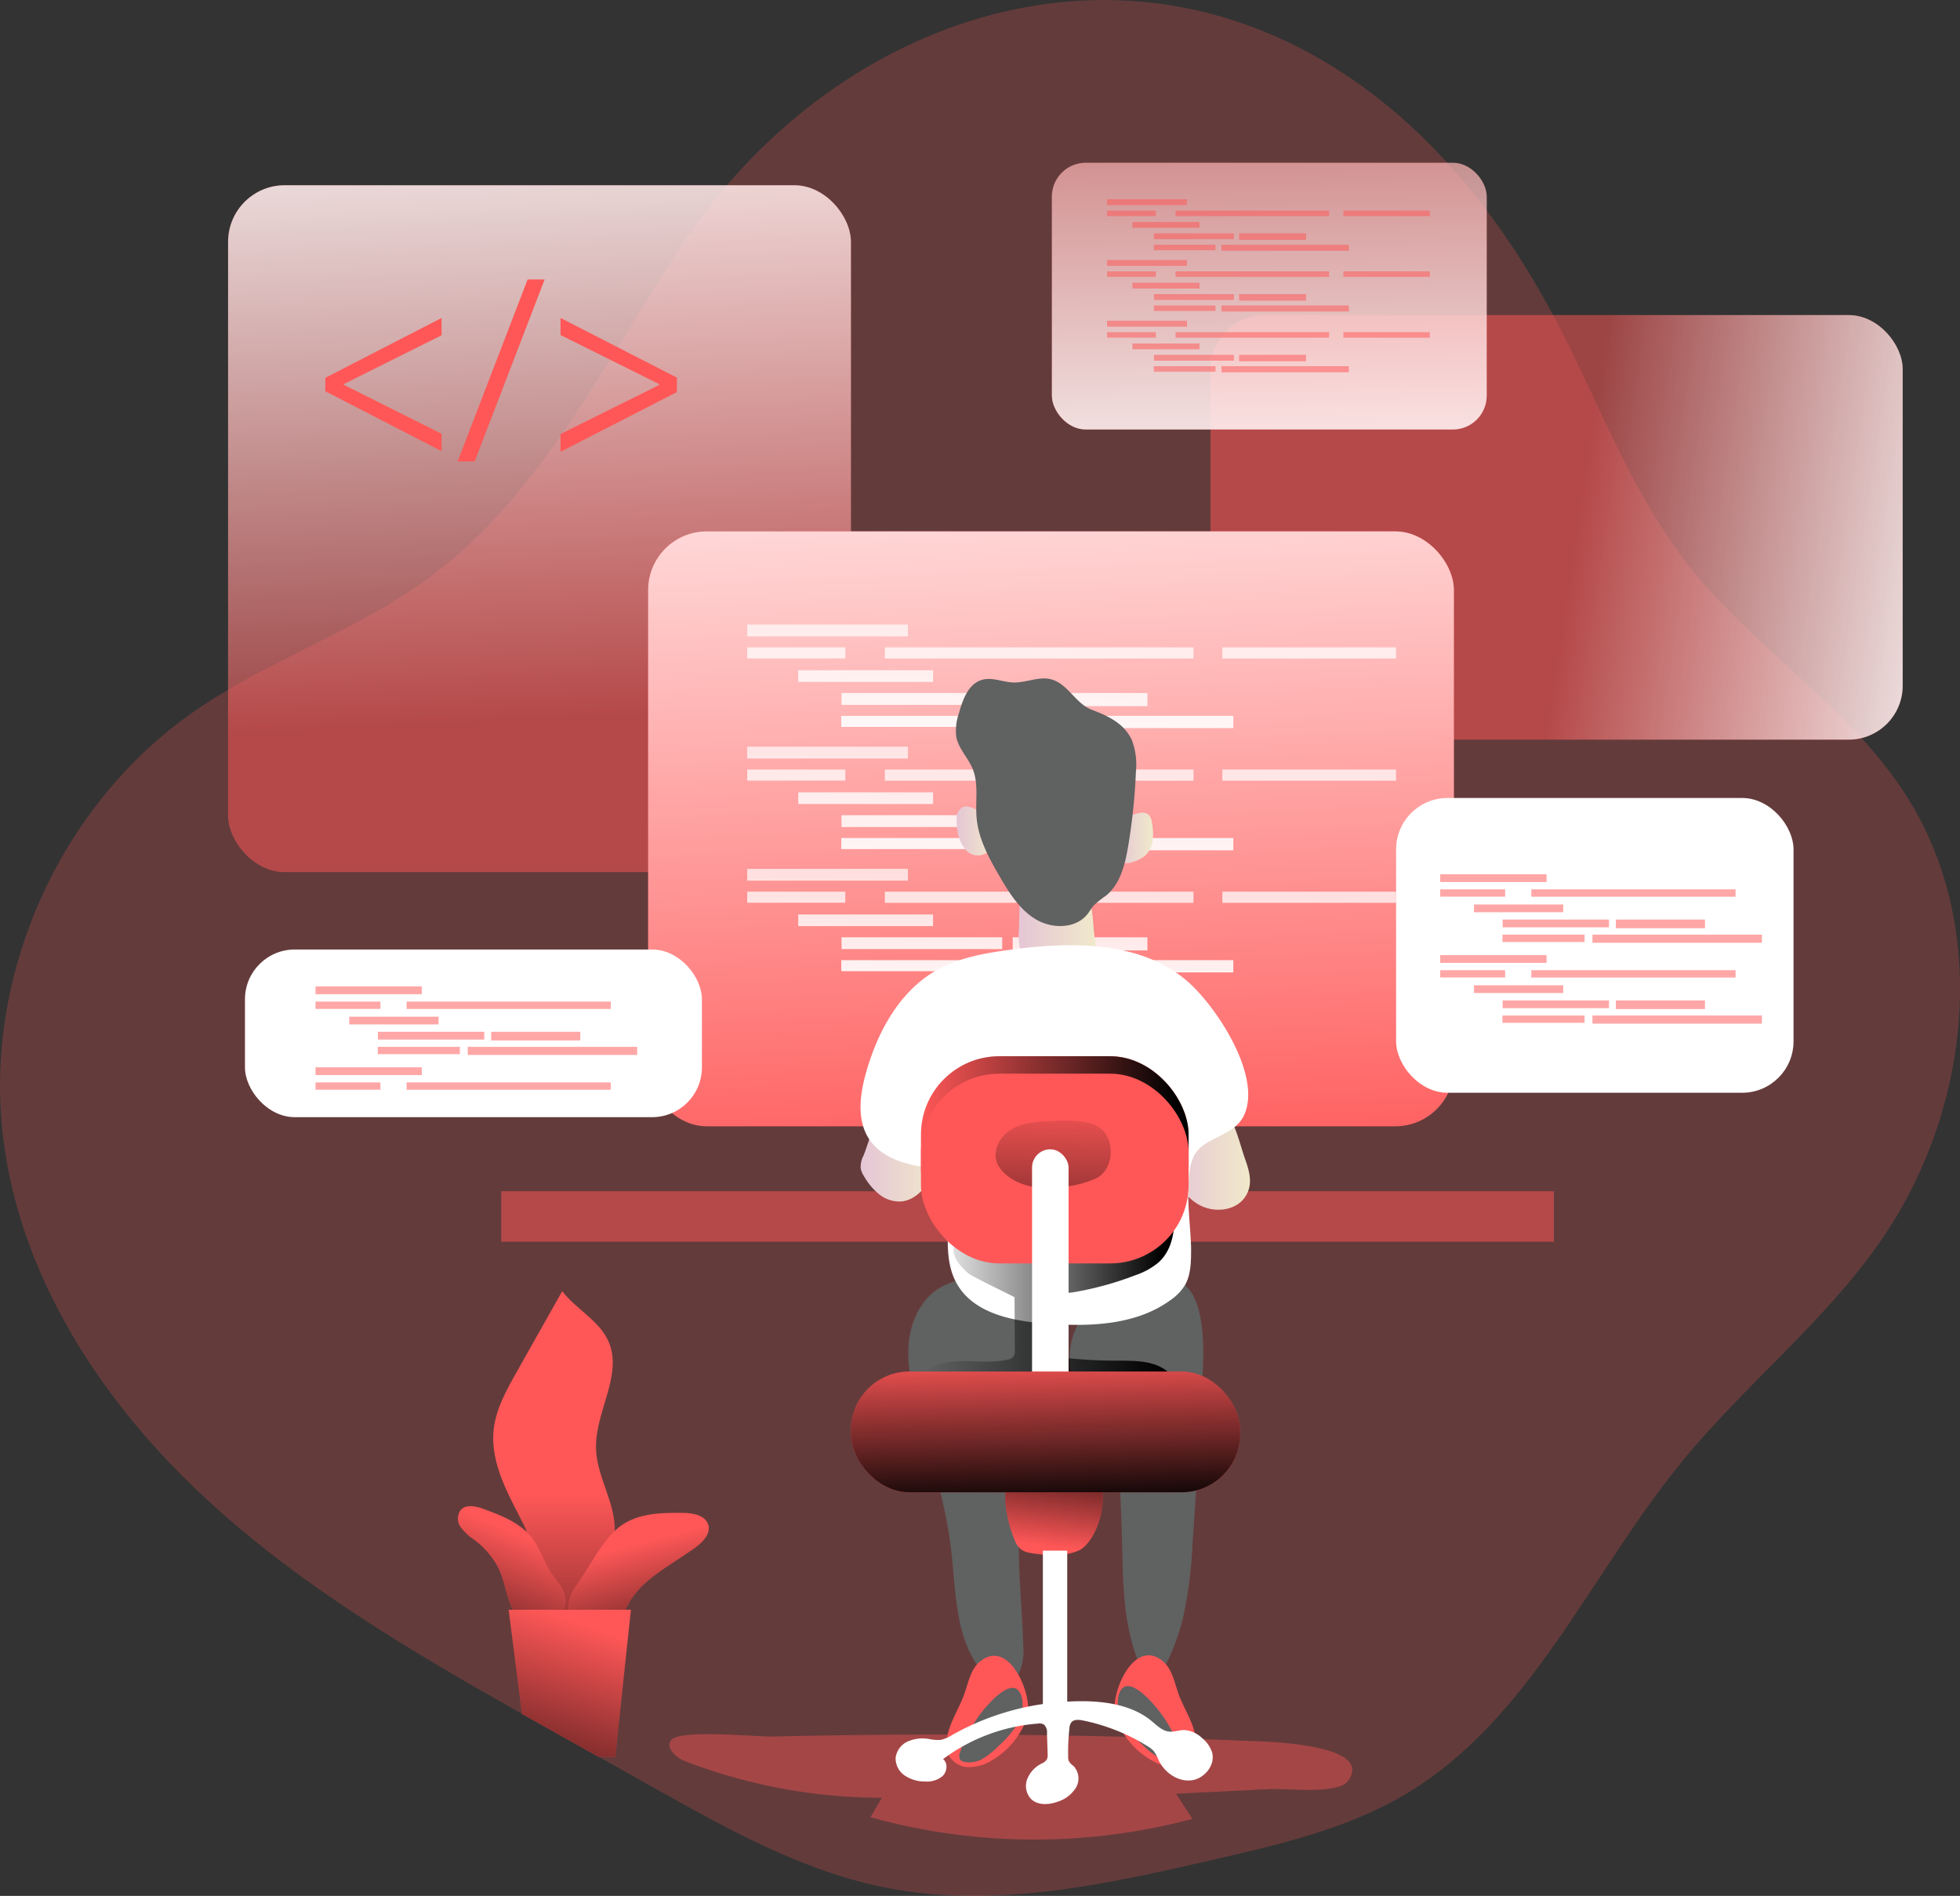 <svg xmlns="http://www.w3.org/2000/svg" xmlns:xlink="http://www.w3.org/1999/xlink" viewBox="0 0 420.22 406.42" xmlns:v="https://vecta.io/nano"><rect x="0" y="0" width="420.22" height="406.42" fill="#333333" stroke="none"/><style><![CDATA[.B{fill:#ff5757}.C{opacity:.52}.D{fill:#606161}]]></style><defs><linearGradient id="A" x1="196.69" y1="74.07" x2="203.73" y2="229.84" gradientUnits="userSpaceOnUse"><stop offset="0" stop-color="#fff" stop-opacity="0"/><stop offset=".95" stop-color="#fff"/></linearGradient><linearGradient id="B" x1="412.45" y1="114.16" x2="315.06" y2="99.49" xlink:href="#A"/><linearGradient id="C" x1="356.05" y1="149.22" x2="354.29" y2="5.48" xlink:href="#A"/><linearGradient id="D" x1="304.51" y1="98.71" x2="313.9" y2="303.47" xlink:href="#A"/><linearGradient id="E" x1="178.74" y1="65.36" x2="176.84" y2="166.68" gradientUnits="userSpaceOnUse"><stop offset="0" stop-color="#fff" stop-opacity="0"/><stop offset=".99" stop-color="#fff"/></linearGradient><linearGradient id="F" x1="172.12" y1="65.25" x2="170.22" y2="166.56" xlink:href="#E"/><linearGradient id="G" x1="224.19" y1="66.21" x2="222.29" y2="167.53" xlink:href="#E"/><linearGradient id="H" x1="282.05" y1="67.31" x2="280.16" y2="168.61" xlink:href="#E"/><linearGradient id="I" x1="187.09" y1="65.53" x2="185.19" y2="166.84" xlink:href="#E"/><linearGradient id="J" x1="199.23" y1="65.74" x2="197.32" y2="167.06" xlink:href="#E"/><linearGradient id="K" x1="233.12" y1="66.38" x2="231.23" y2="167.7" xlink:href="#E"/><linearGradient id="L" x1="195.34" y1="65.68" x2="193.44" y2="166.99" xlink:href="#E"/><linearGradient id="M" x1="238.62" y1="66.49" x2="236.73" y2="167.8" xlink:href="#E"/><linearGradient id="N" y1="91.55" y2="192.87" xlink:href="#E"/><linearGradient id="O" x1="172.12" y1="91.42" x2="170.22" y2="192.74" xlink:href="#E"/><linearGradient id="P" x1="224.19" y1="92.4" x2="222.29" y2="193.72" xlink:href="#E"/><linearGradient id="Q" x1="282.05" y1="93.48" x2="280.16" y2="194.8" xlink:href="#E"/><linearGradient id="R" x1="187.09" y1="91.7" x2="185.19" y2="193.02" xlink:href="#E"/><linearGradient id="S" x1="199.23" y1="91.93" x2="197.32" y2="193.25" xlink:href="#E"/><linearGradient id="T" x1="233.12" y1="92.56" x2="231.23" y2="193.88" xlink:href="#E"/><linearGradient id="U" x1="195.34" y1="91.86" x2="193.44" y2="193.17" xlink:href="#E"/><linearGradient id="V" x1="238.62" y1="92.66" x2="236.73" y2="193.98" xlink:href="#E"/><linearGradient id="W" y1="117.73" y2="219.04" xlink:href="#E"/><linearGradient id="X" x1="172.12" y1="117.6" x2="170.22" y2="218.92" xlink:href="#E"/><linearGradient id="Y" x1="224.19" y1="118.58" x2="222.29" y2="219.89" xlink:href="#E"/><linearGradient id="Z" x1="282.05" y1="119.66" x2="280.16" y2="220.98" xlink:href="#E"/><linearGradient id="a" x1="187.09" y1="117.88" x2="185.19" y2="219.2" xlink:href="#E"/><linearGradient id="b" x1="199.23" y1="118.11" x2="197.32" y2="219.43" xlink:href="#E"/><linearGradient id="c" x1="233.12" y1="118.75" x2="231.23" y2="220.07" xlink:href="#E"/><linearGradient id="d" x1="195.34" y1="118.04" x2="193.44" y2="219.36" xlink:href="#E"/><linearGradient id="e" x1="238.62" y1="118.85" x2="236.73" y2="220.17" xlink:href="#E"/><linearGradient id="f" x1="333.51" y1="249.74" x2="350.87" y2="249.74" gradientUnits="userSpaceOnUse"><stop offset="0" stop-color="#e5c6d6"/><stop offset=".42" stop-color="#ead4d0"/><stop offset="1" stop-color="#f0e9cb"/></linearGradient><linearGradient id="g" x1="267.38" y1="249.25" x2="284.32" y2="249.25" xlink:href="#f"/><linearGradient id="h" x1="322.22" y1="181.36" x2="330.07" y2="181.36" xlink:href="#f"/><linearGradient id="i" x1="287.94" y1="179.86" x2="295.96" y2="179.86" xlink:href="#f"/><linearGradient id="j" x1="301.28" y1="200.39" x2="317.79" y2="200.39" xlink:href="#f"/><linearGradient id="k" x1="280.58" y1="279.54" x2="334.7" y2="279.54" gradientUnits="userSpaceOnUse"><stop offset="0" stop-color="#010101" stop-opacity="0"/><stop offset=".95" stop-color="#010101"/></linearGradient><linearGradient id="l" x1="197.45" y1="246.75" x2="254.83" y2="246.75" xlink:href="#k"/><linearGradient id="m" x1="308.92" y1="236.45" x2="307.82" y2="294.75" xlink:href="#k"/><linearGradient id="n" x1="224.8" y1="331.55" x2="227.88" y2="305.15" xlink:href="#k"/><linearGradient id="o" x1="307.48" y1="326.26" x2="306.6" y2="290.62" xlink:href="#k"/><linearGradient id="p" x1="118.79" y1="320.29" x2="119.08" y2="393.92" xlink:href="#k"/><linearGradient id="q" x1="135.54" y1="331.16" x2="144.92" y2="367.25" xlink:href="#k"/><linearGradient id="r" x1="111.94" y1="329.18" x2="96.1" y2="367.6" xlink:href="#k"/><linearGradient id="s" x1="207.73" y1="349.86" x2="189.25" y2="403.54" xlink:href="#k"/><path id="t" d="M231.55 332.25a10.54 10.54 0 0 1-5.17 1 22.68 22.68 0 0 1-5.88-.43 4.11 4.11 0 0 1-1.78-.83 4.06 4.06 0 0 1-1-1.42c-1.63-3.6-3.47-11.06-.94-14.09 2.89-3.48 14.36-4.09 18-.44 3.53 3.42.97 13.74-3.23 16.21z"/><path id="u" d="M112.42 327.1c-3.31-6.54-7.36-13.33-6.58-20.62.47-4.41 2.7-8.41 4.88-12.28l9.82-17.41c3 3.9 7.94 6.27 9.92 10.77 3.18 7.23-3 15.23-2.67 23.12.22 6.07 4.25 11.6 4 17.67-.16 4.41-7.14 18.86-12.79 18.31-2.99-.29-4.7-15.86-6.58-19.56z"/><path id="v" d="M146.23 324.31c2.23 0 5 .45 5.64 2.6.52 1.88-1.13 3.61-2.7 4.77-5.47 4-12.32 7.07-15 13.3-4.45 10.34-17.05 3.71-10.53-5.24 2.7-3.7 5-8.67 8.36-11.76 3.86-3.57 9.26-3.73 14.23-3.67z"/><path id="w" d="M113.56 329.09c-2.51-2.86-6.24-4.27-9.8-5.59-1.69-.62-3.86-1.13-5 .23a3.14 3.14 0 0 0 0 3.63 11.34 11.34 0 0 0 2.83 2.65 17.86 17.86 0 0 1 5.25 6.09c1.27 2.59 1.61 5.54 2.74 8.2s3.49 5.17 6.37 5.05a5.74 5.74 0 0 0 4.92-4.05c1.12-3.45-.37-5-2.22-7.44-2.05-2.71-2.8-6.18-5.09-8.77z"/></defs><g class="B"><path d="M403.05 266.25c-12.07 17.31-29 30.63-42.39 47-19.66 24-32.38 55.16-59 71.17-12.59 7.56-27.16 10.94-41.44 14.22-22.95 5.28-46.73 10.56-69.86 6.1-17.73-3.41-33.82-12.35-49.58-21.17l-12.47-7-16.41-9.19c-23.78-13.4-47.41-27.38-67.45-45.85-22.33-20.5-40.08-47.48-43.77-77.61-4.28-34.82 12.1-71.39 40.92-91.4 15.81-11 34.66-17.12 50.19-28.53 24.51-18 38-46.79 54.83-72.08 31.19-46.89 91.17-69.33 141.68-36 19.63 12.94 34.48 32.16 45.39 53 9.22 17.57 16 36.63 28.26 52.23 14 17.82 34.38 30.16 46.63 49.23 18.35 28.54 13.91 68.02-5.53 95.88z" opacity=".24"/><path d="M143.98 372.95c-1.47 1.61.94 3.85 3 4.63a118.11 118.11 0 0 0 42.1 7.8l-2.45 4.17a131.42 131.42 0 0 0 69 .36l-3.48-5.4 20.21-1c3.21-.15 14.47 1.17 16.6-1.68 6.13-8.21-18.82-8.53-21.5-8.64q-39.93-1.67-79.91-1.29-10.9.1-21.8.35c-3.44.12-19.63-1.58-21.77.7z" opacity=".42"/></g><path d="M257.6 298.96q-.81 16-1.93 32.06a91.36 91.36 0 0 1-2.1 16.08 46.85 46.85 0 0 1-3.32 9.11c-.61 1.25-1.48 2.61-2.85 2.75-1.73.18-2.93-1.67-3.55-3.3-3.09-8-3.09-16.76-3.29-25.32q-.17-6.64-.53-13.29c-.29-5.35-.87-11.14-4.49-15.1-1.1-1.2-2.44-2.18-3.52-3.41-4.41-5-3.09-13.43 1.66-18.14 3.69-3.65 14.4-8.47 19.57-5.45 6.14 3.58 4.64 18.24 4.35 24.01zm-30.96-18.31a13.63 13.63 0 0 1 2.07 8.22c-.25 8.69-5.41 16.38-8 24.69-3.88 12.55-1.72 26-1.33 39.17a12.28 12.28 0 0 1-.66 5.36 4.49 4.49 0 0 1-4.21 2.88 5.62 5.62 0 0 1-3.35-2c-6.36-6.8-6.15-17.17-7.2-26.41-1.18-10.29-4.37-20.23-7.09-30.22-1.23-4.51-2.38-9.13-2.09-13.79s2.25-9.45 6.1-12.09c6.99-4.78 20.77-2.96 25.76 4.19z" class="D"/><g transform="matrix(-1 0 0 -1 314.21 228.41)"><rect x="131.77" y="41.46" width="133.54" height="147.24" rx="12.14" class="B C"/><rect x="131.77" y="41.46" width="133.54" height="147.24" rx="12.14" fill="url(#A)"/></g><g transform="matrix(-1 0 0 -1 750.35 227.83)"><rect x="342.42" y="69.28" width="148.4" height="91.01" rx="11.56" class="B C"/><rect x="342.42" y="69.28" width="148.4" height="91.01" rx="11.56" fill="url(#B)"/></g><g transform="matrix(-1 0 0 -1 627.16 128.72)"><rect x="308.41" y="36.65" width="93.23" height="57.18" rx="7.26" class="B C"/><rect x="308.41" y="36.65" width="93.23" height="57.18" rx="7.26" fill="url(#C)"/></g><g class="B"><path d="M333.16 266.18H107.47v-10.82h225.69z" class="C"/><rect x="221.84" y="115.66" width="172.75" height="127.53" rx="12.56" transform="matrix(-1 0 0 -1 533.55 357.1)"/></g><rect x="221.84" y="115.66" width="172.75" height="127.53" rx="12.56" transform="matrix(-1 0 0 -1 533.55 357.1)" fill="url(#D)"/><path fill="url(#E)" d="M160.2 133.88h34.45v2.53H160.2z"/><path fill="url(#F)" d="M160.2 138.77h21.03v2.37H160.2z"/><path fill="url(#G)" d="M189.71 138.77h66.17v2.39h-66.17z"/><path fill="url(#H)" d="M262.07 138.77h37.24v2.39h-37.24z"/><path fill="url(#I)" d="M171.14 143.68h28.91v2.5h-28.91z"/><path fill="url(#J)" d="M180.42 148.56h34.45v2.53h-34.45z"/><path fill="url(#K)" d="M217.12 148.56H246v2.81h-28.88z"/><path fill="url(#L)" d="M180.37 153.45h26.6v2.37h-26.6z"/><path fill="url(#M)" d="M209.52 153.45h54.9v2.63h-54.9z"/><path fill="url(#N)" d="M160.2 160.07h34.45v2.53H160.2z"/><path fill="url(#O)" d="M160.2 164.96h21.03v2.37H160.2z"/><path fill="url(#P)" d="M189.71 164.96h66.17v2.39h-66.17z"/><path fill="url(#Q)" d="M262.07 164.96h37.24v2.39h-37.24z"/><path fill="url(#R)" d="M171.14 169.85h28.91v2.5h-28.91z"/><path fill="url(#S)" d="M180.42 174.75h34.45v2.53h-34.45z"/><path fill="url(#T)" d="M217.12 174.75H246v2.81h-28.88z"/><path fill="url(#U)" d="M180.37 179.64h26.6v2.37h-26.6z"/><path fill="url(#V)" d="M209.52 179.64h54.9v2.63h-54.9z"/><path fill="url(#W)" d="M160.2 186.25h34.45v2.53H160.2z"/><path fill="url(#X)" d="M160.2 191.14h21.03v2.37H160.2z"/><path fill="url(#Y)" d="M189.71 191.14h66.17v2.39h-66.17z"/><path fill="url(#Z)" d="M262.07 191.14h37.24v2.39h-37.24z"/><path fill="url(#a)" d="M171.14 196.03h28.91v2.5h-28.91z"/><path fill="url(#b)" d="M180.42 200.92h34.45v2.53h-34.45z"/><path fill="url(#c)" d="M217.12 200.92H246v2.81h-28.88z"/><path fill="url(#d)" d="M180.37 205.82h26.6v2.37h-26.6z"/><path fill="url(#e)" d="M209.52 205.82h54.9v2.63h-54.9z"/><path d="M237.35 42.71h17.14v1.26h-17.14zm0 2.44h10.46v1.18h-10.46zm14.68 0h32.92v1.19h-32.92zm35.99 0h18.53v1.19h-18.53zm-45.23 2.43h14.38v1.24h-14.38zm4.62 2.44h17.14v1.26h-17.14zm18.25 0h14.36v1.4h-14.36zm-18.28 2.43h13.23v1.18h-13.23zm14.51 0h27.31v1.31h-27.31zm-24.54 3.29h17.14V57h-17.14zm0 2.43h10.46v1.18h-10.46zm14.68 0h32.92v1.19h-32.92zm35.99 0h18.53v1.19h-18.53zm-45.23 2.43h14.38v1.24h-14.38zm4.62 2.44h17.14v1.26h-17.14zm18.25 0h14.36v1.4h-14.36zm-18.28 2.43h13.23v1.18h-13.23zm14.51 0h27.31v1.31h-27.31zm-24.54 3.29h17.14v1.26h-17.14zm0 2.44h10.46v1.18h-10.46zm14.68 0h32.92v1.19h-32.92zm35.99 0h18.53v1.19h-18.53zm-45.23 2.43h14.38v1.24h-14.38zm4.62 2.43h17.14v1.26h-17.14zm18.25 0h14.36v1.4h-14.36zm-18.28 2.44h13.23v1.18h-13.23zm14.51 0h27.31v1.31h-27.31z" class="B C"/><g transform="translate(-82.88 -1.75)"><path d="M349.79 250.1c.71 2 1.38 4.1.94 6.16a6 6 0 0 1-.85 2c-2 3.1-6.74 3.58-10 1.72s-5.1-5.42-6-9a9.67 9.67 0 0 1-.35-3.7c.29-2.17 1.73-4 3.23-5.6 2-2.08 5.67-4.8 8.36-2.3 2.42 2.24 3.6 7.73 4.67 10.72z" fill="url(#f)"/><path d="M268 249.5a5.14 5.14 0 0 0-.59 2.69 4.69 4.69 0 0 0 .7 1.68 13.49 13.49 0 0 0 3.31 3.93 6.87 6.87 0 0 0 4.81 1.49c2.56-.28 4.59-2.31 5.95-4.5a12.33 12.33 0 0 0 2.13-7.06 9 9 0 0 0-3.68-6.74c-1.93-1.4-5.95-2.67-8.13-1.07s-3.41 7-4.5 9.58z" fill="url(#g)"/><path d="M327.06 176.05a2.42 2.42 0 0 1 2.1.37 2.79 2.79 0 0 1 .69 1.71A12.25 12.25 0 0 1 330 182a5.31 5.31 0 0 1-1.77 3.31 7.66 7.66 0 0 1-2.52 1.22 2.85 2.85 0 0 1-2.16.08 2.49 2.49 0 0 1-1.08-1.85c-.79-3.87.42-7.95 4.59-8.71z" fill="url(#h)"/><path d="M290.65 174.71a2.48 2.48 0 0 0-1.21 0A2.51 2.51 0 0 0 288 177a10.64 10.64 0 0 0 .18 2.81A7.76 7.76 0 0 0 290 184a3.4 3.4 0 0 0 4.15.72c4.25-2.94.25-9.19-3.5-10.01z" fill="url(#i)"/><path d="M317.57 202.66a8.87 8.87 0 0 1 .16 2.76c-.37 2.56-2.92 4.35-5.48 4.67s-5.12-.54-7.51-1.49a6 6 0 0 1-2-1.14 4.45 4.45 0 0 1-1.15-2.21 16.05 16.05 0 0 1-.26-4.38l.16-5.16a6.18 6.18 0 0 1 .58-2.93c1-1.71 3.29-2 5.28-2.13 2.61-.11 6.54 0 8.26 2.38s1.52 6.86 1.96 9.63z" fill="url(#j)"/></g><path d="M242.73 158.79a15.29 15.29 0 0 1 .8 6.8 127.36 127.36 0 0 1-1.66 15.83c-.66 3.93-1.7 8.15-4.81 10.63a19.9 19.9 0 0 0-2.51 2c-.54.58-.92 1.3-1.42 1.93-2.53 3.17-7.63 3.17-11.11 1.06s-5.71-5.73-7.75-9.25c-2.25-3.88-4.48-7.94-4.88-12.41-.33-3.54.5-7.27-.85-10.56-1-2.42-3.07-4.36-3.53-6.93a11.67 11.67 0 0 1 .62-5.12c.81-2.91 2.05-6.27 5-7.06 2.15-.58 4.37.52 6.6.59 2.84.1 5.73-1.49 8.43-.59 3.47 1.16 5 5.16 8.46 6.46s7 2.94 8.61 6.62z" class="D"/><path d="M254.21 210.04c-10.14-8.41-24.77-8.2-37.82-6.42-5.39.73-10.88 1.7-15.62 4.38-7.94 4.5-12.64 13.2-15.11 22-1.31 4.67-2 10 .62 14.1 2.75 4.24 8.23 5.7 13.25 6.26a4.43 4.43 0 0 1 2.18.63 3.87 3.87 0 0 1 1.22 2.45c1.4 7.3-1.44 15.5 2.31 21.91 3.63 6.19 11.74 7.82 18.89 8.37 9.25.71 19.28.45 26.79-5a10.87 10.87 0 0 0 3.11-3.19c1.24-2.12 1.31-4.7 1.34-7.15.08-5.34-1.87-16.08.73-20.79 2.18-3.92 8.39-3.94 10.57-8.42 4.13-8.52-6.25-23.99-12.46-29.13z" fill="#fff"/><path d="M300.39 279.84l.07 11.37a2.19 2.19 0 0 1-.24 1.27 2 2 0 0 1-1.34.73c-3.08.72-6.3.31-9.46.32s-6.57.57-8.84 2.78c3.45 2.55 7.9 3.25 12.17 3.75q9.48 1.13 19 1.5a49.21 49.21 0 0 0 12.31-.64 22.83 22.83 0 0 0 9.76-4.55c-2.79-3-7.41-2.94-11.49-2.94a104.74 104.74 0 0 1-11.88-.68 3.25 3.25 0 0 1-2.39-1 3.17 3.17 0 0 1-.38-1.95 39.47 39.47 0 0 1 .95-7.5 4.75 4.75 0 0 1 .95-2.23 5.28 5.28 0 0 1 3.18-1.26 69.35 69.35 0 0 0 13.55-3.7 15.45 15.45 0 0 0 4.95-2.73c3.94-3.58 3.77-9.75 2.86-15a50.31 50.31 0 0 1-23.82 6.78c-5.73.16-18.16-2.3-22.19 3.22-2 2.79.13 5.37 2.34 7.3.96.82 9.94 5.05 9.94 5.16z" transform="translate(-82.88 -1.75)" fill="url(#k)"/><rect x="197.45" y="226.42" width="57.38" height="40.67" rx="16.79" class="B"/><rect x="197.45" y="226.42" width="57.38" height="40.67" rx="16.79" fill="url(#l)"/><rect x="197.45" y="230.16" width="57.38" height="40.67" rx="16.79" class="B"/><path d="M317.85 254.36a21.93 21.93 0 0 1-5.38 1.6c-5 .92-10.84.72-14.44-2.91a6.42 6.42 0 0 1-1.35-1.92c-1-2.43.31-5.36 2.46-6.9s4.88-1.95 7.51-2.08c3.22-.16 9.34-.71 12.15 1.46 3.36 2.6 2.84 8.97-.95 10.75z" transform="translate(-82.88 -1.75)" fill="url(#m)"/><rect x="304.16" y="248.12" width="7.83" height="64.64" rx="3.91" transform="matrix(-1 0 0 -1 533.26 559.13)" fill="#fff"/><path d="M249.27 356.05c2 1.65 2.5 4.51 3.38 7 1.22 3.4 3.48 6.49 3.78 10.09a5.64 5.64 0 0 1-.51 3.12 5 5 0 0 1-4.34 2.44 9.5 9.5 0 0 1-4.93-1.5 17.29 17.29 0 0 1-6.24-6.41 11 11 0 0 1-1.42-4.22c-.41-4.51 4.27-15.32 10.28-10.52z" class="B"/><path d="M253 375.13a1.81 1.81 0 0 1 0 1.71 1.55 1.55 0 0 1-.87.47 5.6 5.6 0 0 1-4-.73 16.27 16.27 0 0 1-3.22-2.59 23.43 23.43 0 0 1-3.91-4.42 8 8 0 0 1-1.27-5.65c1.06-5.42 5.84-.56 7.6 1.44a29 29 0 0 1 5.67 9.77z" class="D"/><path d="M210.12 356.16c-2 1.65-2.5 4.51-3.38 7-1.22 3.4-3.48 6.5-3.78 10.09a5.68 5.68 0 0 0 .51 3.13 5 5 0 0 0 4.34 2.43 9.4 9.4 0 0 0 4.93-1.5 17.21 17.21 0 0 0 6.24-6.41 10.94 10.94 0 0 0 1.42-4.22c.4-4.51-4.28-15.36-10.28-10.52z" class="B"/><path d="M205.88 375.52a1.84 1.84 0 0 0 0 1.71 1.58 1.58 0 0 0 .88.47 5.71 5.71 0 0 0 4-.73 16.65 16.65 0 0 0 3.21-2.59 23.23 23.23 0 0 0 3.92-4.43 8 8 0 0 0 1.27-5.64c-1.07-5.43-5.84-.57-7.61 1.44a29.12 29.12 0 0 0-5.67 9.77z" class="D"/><use xlink:href="#t" class="B"/><use xlink:href="#t" x="82.88" y="1.75" transform="translate(-82.88 -1.75)" fill="url(#n)"/><g fill="#fff"><path d="M228.81 366.08h-5.22V332.4h5.22z"/><path d="M246.84 368.88c1.16.95 2.29 2.14 3.78 2.32 1.08.12 2.16-.34 3.26-.34a6.12 6.12 0 0 1 3.85 1.73 6.51 6.51 0 0 1 2.12 3c.81 2.76-1.65 5.78-4.52 6.06s-5.63-1.68-6.89-4.26a9.4 9.4 0 0 0-1.06-2 5.81 5.81 0 0 0-1.43-1.12 41.88 41.88 0 0 0-13.83-5.47c-.85-.17-1.89-.25-2.43.42a2.36 2.36 0 0 0-.41 1.3 45.72 45.72 0 0 0-.27 6 2.27 2.27 0 0 0 .21 1.12 4 4 0 0 0 .94.93 3.9 3.9 0 0 1 .52 4.65 7.12 7.12 0 0 1-3.91 3c-1.92.71-4.34.83-5.77-.64a4.11 4.11 0 0 1-.75-4.24 6.35 6.35 0 0 1 3-3.26 2.6 2.6 0 0 0 1.18-.9 2.32 2.32 0 0 0 .18-1.2l-.14-4.46a2.15 2.15 0 0 0-.68-1.85 2 2 0 0 0-1.3-.19 39 39 0 0 0-20.3 7.61c1.08.84.89 2.66-.08 3.62a5.26 5.26 0 0 1-3.82 1.18 7.65 7.65 0 0 1-4.27-1.25 4.42 4.42 0 0 1-2-3.84 4.47 4.47 0 0 1 2.67-3.52 8 8 0 0 1 4.53-.49 9.23 9.23 0 0 0 2.39.19 7.23 7.23 0 0 0 2.52-1.05 55.86 55.86 0 0 1 22.53-7c6.64-.59 14.81-.45 20.18 3.95z"/><rect x="382.19" y="172.81" width="85.21" height="63.19" rx="11.02" transform="matrix(-1 0 0 -1 766.72 407.06)"/><rect x="135.41" y="205.3" width="97.97" height="35.94" rx="10.67" transform="matrix(-1 0 0 -1 285.9 444.78)"/></g><g class="B"><path d="M69.74 81l24.93-12.84v3.72l-21 10.47v.12l21 10.52v3.72L69.74 83.87zm28.38 17.91l15-39h3.65l-15 39zm47-14.85l-24.94 12.79v-3.81l21.16-10.52v-.17l-21.16-10.52v-3.67l24.94 12.79z"/><rect x="265.32" y="295.75" width="83.47" height="25.89" rx="12.55" transform="matrix(-1 0 0 -1 531.22 615.65)"/></g><rect x="265.32" y="295.75" width="83.47" height="25.89" rx="12.55" transform="matrix(-1 0 0 -1 531.22 615.65)" fill="url(#o)"/><path d="M308.78 187.41h22.8v1.67h-22.8zm0 3.23h13.92v1.57h-13.92zm19.53 0h43.79v1.58h-43.79zm-12.29 3.25h19.14v1.66h-19.14zm6.14 3.23h22.8v1.67h-22.8zm24.28 0h19.11v1.86h-19.11zm-24.32 3.24h17.61v1.57h-17.61zm19.3 0h36.33v1.74h-36.33zm-32.64 4.38h22.8v1.67h-22.8zm0 3.23h13.92v1.57h-13.92zm19.53 0h43.79v1.58h-43.79zm-12.29 3.24h19.14v1.66h-19.14zm6.14 3.24h22.8v1.67h-22.8zm24.28 0h19.11v1.86h-19.11zm-24.32 3.24h17.61v1.57h-17.61zm19.3 0h36.33v1.74h-36.33z" class="B C"/><path d="M67.64 211.46h22.8v1.67h-22.8zm0 3.24h13.92v1.57H67.64zm19.53 0h43.79v1.58H87.17zm-12.29 3.24h19.14v1.66H74.88zm6.14 3.24h22.8v1.67h-22.8zm24.29 0h19.11v1.86h-19.11zm-24.32 3.23H98.6v1.57H80.99zm19.29 0h36.33v1.74h-36.33zm-32.64 4.38h22.8v1.67h-22.8zm0 3.24h13.92v1.57H67.64zm19.53 0h43.79v1.58H87.17z" class="B C"/><use xlink:href="#u" class="B"/><use xlink:href="#u" x="82.88" y="1.75" transform="translate(-82.88 -1.75)" fill="url(#p)"/><use xlink:href="#v" class="B"/><use xlink:href="#v" x="82.88" y="1.75" transform="translate(-82.88 -1.75)" fill="url(#q)"/><use xlink:href="#w" class="B"/><use xlink:href="#w" x="82.88" y="1.75" transform="translate(-82.88 -1.75)" fill="url(#r)"/><path d="M135.27 345.07l-3.37 31.53h-3.57l-16.41-9.19-2.87-22.34z" class="B"/><path d="M218.15 346.82l-3.37 31.53h-3.57l-16.41-9.19-2.87-22.34z" transform="translate(-82.88 -1.75)" fill="url(#s)"/></svg>